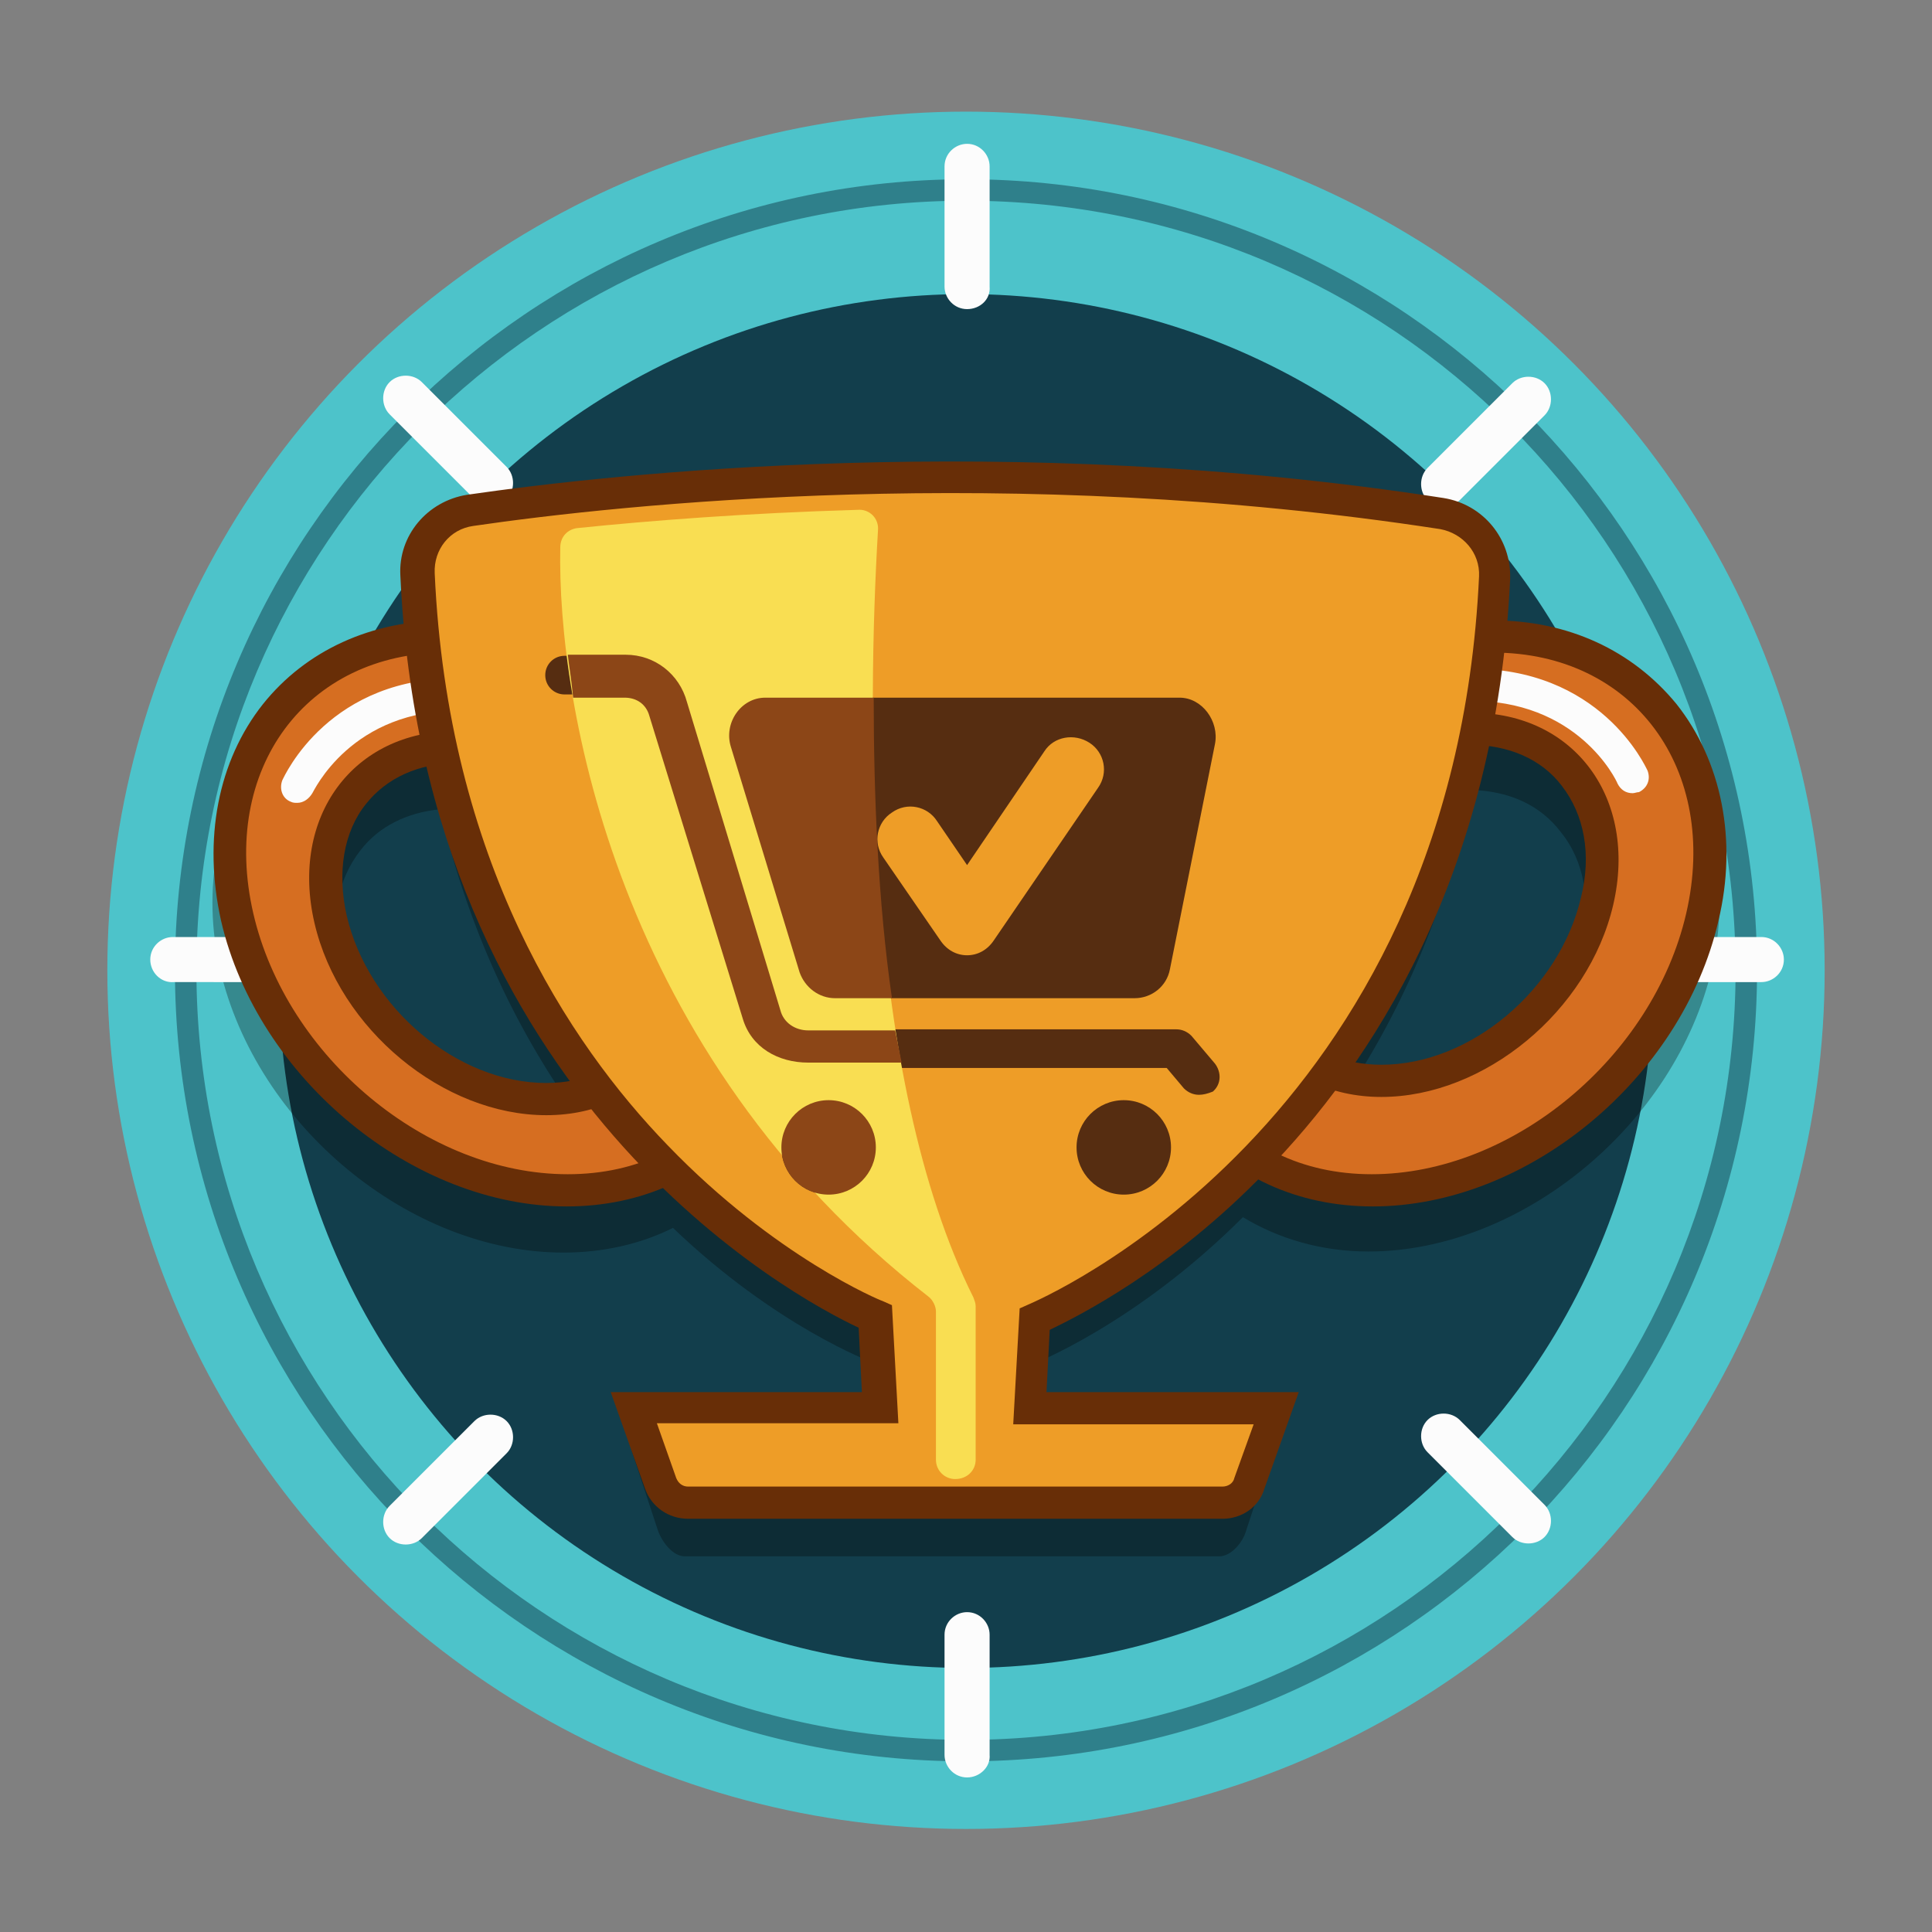 <svg id="Layer_1" xmlns="http://www.w3.org/2000/svg" viewBox="0 0 180 180"><rect x="0" y="0" width="180" height="180" fill="#808080" stroke="none"/><style>.st0{fill:#4DC3CA;} .st1{fill:#123E4C;} .st2{opacity:0.3;} .st3{fill-rule:evenodd;clip-rule:evenodd;fill:#020100;} .st4{opacity:0.5;} .st5{fill-rule:evenodd;clip-rule:evenodd;fill:#FCFCFC;} .st6{fill-rule:evenodd;clip-rule:evenodd;fill:#D66E21;} .st7{fill:#682E07;} .st8{fill:#FCFCFC;} .st9{fill-rule:evenodd;clip-rule:evenodd;fill:#EE9D27;} .st10{fill:#562D11;} .st11{fill-rule:evenodd;clip-rule:evenodd;fill:#562D11;} .st12{fill-rule:evenodd;clip-rule:evenodd;fill:#F9DE52;} .st13{fill-rule:evenodd;clip-rule:evenodd;fill:#8C4617;}</style><circle class="st0" cx="90" cy="90.4" r="80"/><circle class="st1" cx="90" cy="91.4" r="64"/><path class="st2 st3" d="M155.6 70.3c-3.9-5-9.9-7.7-16.9-7.7h-.1c.1-1.4.2-2.8.3-4.3.1-2.9-2-5.5-4.9-5.9-40.7-6.3-77.5-2.2-90.6-.3-2.9.4-5.1 3-4.9 5.9.1 1.6.2 3.2.3 4.7-5.9.6-11 3.2-14.5 7.6-4.1 5.2-5.5 12.5-3.8 20 3.4 14.6 17.7 26.4 32 26.4 3.7 0 7.2-.8 10.2-2.3 9.6 9.2 18.5 12.5 18.5 12.5l.5 8.1H58.8l2.5 7.6c.4 1.1 1.4 2.4 2.5 2.4h49.8c1.1 0 2.2-1.3 2.5-2.4l2.5-7.6H95.7l.5-7.9s9.6-3.7 19.6-13.7c3.3 2 7.3 3.2 11.7 3.2 14.2 0 28.6-11.8 32-26.4 1.7-7.4.3-14.7-3.9-19.9zm-18.5 3.3c3.5.1 6.4 1.4 8.3 3.9 2.2 2.7 2.9 6.5 1.9 10.7-2 8.7-10.5 15.8-18.9 15.8-1.4 0-2.7-.2-4-.6 5.4-7.7 10.1-17.5 12.7-29.8zM33.6 79.2c1.7-2.2 4.3-3.5 7.4-3.8 2.9 12.4 8 22.1 13.6 29.6-1.2.4-2.6.6-4 .6-8.4 0-16.9-7.1-18.9-15.8-1-4-.3-7.8 1.9-10.6z"/><path class="st4 st1" d="M90 164.1c-40.6 0-73.7-33.1-73.7-73.7S49.4 16.7 90 16.7s73.7 33.1 73.7 73.7-33 73.7-73.7 73.7zm0-145.4c-39.5 0-71.7 32.2-71.7 71.7s32.2 71.7 71.7 71.7 71.7-32.2 71.7-71.7c0-39.6-32.1-71.7-71.7-71.7z"/><path class="st5" d="M90.1 28.8c-1.2 0-2.1-1-2.1-2.1V15.5c0-1.2 1-2.1 2.1-2.1 1.2 0 2.1 1 2.1 2.1v11.2c.1 1.2-.9 2.1-2.1 2.1zM90.1 165.6c-1.2 0-2.1-1-2.1-2.1v-11.2c0-1.2 1-2.1 2.1-2.1 1.2 0 2.1 1 2.1 2.1v11.2c.1 1.1-.9 2.1-2.1 2.1zM150.8 89.4c0-1.2 1-2.1 2.1-2.1h11.2c1.2 0 2.1 1 2.1 2.1 0 1.2-1 2.1-2.1 2.1h-11.2c-1.2.1-2.1-.9-2.1-2.1zM14 89.4c0-1.2 1-2.1 2.1-2.1h11.2c1.2 0 2.1 1 2.1 2.1 0 1.2-1 2.1-2.1 2.1H16.2c-1.2.1-2.2-.9-2.2-2.1z"/><g><path class="st5" d="M133 46.6c-.8-.8-.8-2.2 0-3l7.9-7.9c.8-.8 2.2-.8 3 0 .8.8.8 2.2 0 3l-7.9 7.9c-.8.8-2.2.8-3 0zM36.3 143.3c-.8-.8-.8-2.2 0-3l7.9-7.9c.8-.8 2.2-.8 3 0 .8.8.8 2.2 0 3l-7.9 7.9c-.8.8-2.2.8-3 0z"/></g><g><path class="st5" d="M133 132.3c.8-.8 2.2-.8 3 0l7.9 7.9c.8.8.8 2.2 0 3-.8.8-2.2.8-3 0l-7.9-7.9c-.8-.8-.8-2.2 0-3zM36.3 35.6c.8-.8 2.2-.8 3 0l7.9 7.9c.8.8.8 2.2 0 3-.8.8-2.2.8-3 0l-7.9-7.9c-.8-.8-.8-2.2 0-3z"/></g><g><path class="st6" d="M52.9 111c-13.7 0-27.5-11.4-30.8-25.5-1.7-7.2-.4-13.9 3.6-18.9 3.7-4.7 9.4-7.2 15.9-7.2 13.7 0 27.5 11.4 30.8 25.5 1.7 7.2.4 13.9-3.6 18.9-3.7 4.6-9.3 7.2-15.9 7.2zM42.6 69.6c-4 0-7.4 1.5-9.7 4.3-2.4 3-3.2 7.2-2.1 11.7 2.1 9.2 11.2 16.7 20.1 16.7 4 0 7.4-1.5 9.7-4.3 2.4-3 3.2-7.2 2.1-11.7-2.2-9.2-11.2-16.7-20.1-16.7z"/><path class="st7" d="M41.6 60.8c13.1 0 26.2 10.9 29.3 24.3 3.1 13.4-4.9 24.3-18 24.3S26.7 98.5 23.6 85.1c-3.1-13.4 4.9-24.3 18-24.3m9.3 43.1c9.6 0 15.5-8 13.2-17.9-2.3-9.9-11.9-17.9-21.6-17.9-9.6 0-15.5 8-13.2 17.9 2.3 9.9 12 17.9 21.6 17.9m-9.3-46.1c-7 0-13.1 2.8-17.1 7.8-4.2 5.3-5.6 12.6-3.9 20.2 3.4 14.7 17.9 26.6 32.2 26.6 7 0 13.1-2.8 17.1-7.8 4.2-5.3 5.6-12.6 3.9-20.2C70.4 69.8 56 57.8 41.6 57.8zm9.3 43.1c-8.3 0-16.6-7-18.6-15.6-.9-4-.3-7.8 1.8-10.4 1.9-2.4 4.9-3.8 8.5-3.8 8.3 0 16.6 7 18.6 15.6.9 4 .3 7.8-1.8 10.4-2 2.5-5 3.8-8.5 3.8z"/><path class="st6" d="M127.8 111c-6.6 0-12.2-2.6-15.9-7.2-4-5-5.2-11.7-3.6-18.9 3.3-14 17.1-25.5 30.8-25.5 6.6 0 12.2 2.6 15.9 7.2 4 5 5.2 11.7 3.6 18.9-3.3 14-17.1 25.5-30.8 25.5zm9.2-43.1c-8.9 0-18 7.5-20.1 16.7-1 4.5-.3 8.7 2.1 11.7 2.2 2.8 5.7 4.3 9.7 4.3 8.9 0 18-7.5 20.1-16.7 1-4.5.3-8.7-2.1-11.7-2.2-2.8-5.7-4.3-9.7-4.3z"/><path class="st7" d="M139.1 60.8c13.1 0 21.1 10.9 18 24.3-3.1 13.4-16.2 24.3-29.3 24.3-13.1 0-21.1-10.9-18-24.3 3.1-13.4 16.2-24.3 29.3-24.3m-10.4 41.4c9.6 0 19.3-8 21.6-17.9 2.3-9.9-3.6-17.9-13.2-17.9s-19.3 8-21.6 17.9c-2.3 9.9 3.6 17.9 13.2 17.9m10.4-44.4c-14.4 0-28.8 11.9-32.2 26.6-1.8 7.5-.3 14.9 3.9 20.2 4 5 10.1 7.8 17.1 7.8 14.4 0 28.8-11.9 32.2-26.6 1.8-7.5.3-14.9-3.9-20.2-4.1-5-10.1-7.8-17.1-7.8zm-10.4 41.4c-3.5 0-6.6-1.3-8.5-3.8-2.1-2.7-2.8-6.4-1.8-10.4 2-8.6 10.4-15.6 18.6-15.6 3.5 0 6.6 1.3 8.5 3.8 2.1 2.7 2.8 6.4 1.8 10.4-2 8.6-10.3 15.6-18.6 15.6z"/><path class="st8" d="M152.1 73.9c-.6 0-1.1-.3-1.4-.9-.1-.3-3.7-7.9-14-7.7-.9 0-1.5-.6-1.5-1.5 0-.8.6-1.5 1.5-1.5 12.4-.2 16.6 9.1 16.8 9.5.3.8 0 1.6-.8 2-.2 0-.4.1-.6.1zM27.7 74.8c-.2 0-.4 0-.6-.1-.8-.3-1.1-1.2-.8-2 .2-.4 4.4-9.8 16.8-9.5.8 0 1.5.7 1.5 1.5s-.7 1.5-1.5 1.5c-10.4-.2-13.9 7.6-14 7.7-.3.5-.8.9-1.4.9z"/><g><path class="st9" d="M61.6 138.2l-2.5-7H82l-.5-8.5s-40.2-16.3-42.7-69.2c-.1-2.9 2-5.5 4.9-5.9 13.1-1.9 49.8-6 90.6.3 2.9.4 5 3 4.9 5.9-2.5 52.9-42.8 69.1-42.8 69.1l-.5 8.3h22.9l-2.5 7c-.4 1.1-1.4 1.8-2.5 1.8H64.1c-1.1 0-2.2-.7-2.5-1.8z"/><path class="st7" d="M113.9 141.5H64.1c-1.8 0-3.4-1.1-4-2.8l-3.2-9h23.4l-.3-6c-6-2.8-40.5-21.3-42.7-70.1-.2-3.7 2.5-6.9 6.2-7.5 13.8-2 50.4-6 91 .3 3.7.6 6.3 3.8 6.2 7.5-1.3 27.8-13.1 45.4-22.8 55.3-8.8 9.1-17.4 13.4-20.1 14.7l-.3 5.8H121l-3.2 9c-.5 1.7-2.1 2.8-3.9 2.8zM63 137.7c.2.5.6.8 1.1.8h49.8c.5 0 1-.3 1.1-.8l1.8-5H94.4l.6-10.8.9-.4c.4-.2 39.5-16.5 41.9-67.8.1-2.2-1.5-4-3.6-4.4C94 43.1 57.8 47 44.1 49c-2.2.3-3.7 2.2-3.6 4.4 1.2 26.8 12.5 43.8 21.7 53.3 10 10.4 19.9 14.5 20 14.5l.9.4.6 11H61.2l1.8 5.1z"/></g><g><path class="st10" d="M108.7 99.5H75.4"/></g><g><circle class="st11" cx="77.2" cy="106.9" r="4.4"/><circle class="st11" cx="104.7" cy="106.9" r="4.4"/><path class="st11" d="M109.9 65H71.3c-2.3 0-3.9 2.5-3.2 4.7l6.5 20.8c.4 1.4 1.8 2.5 3.2 2.5h27.9c1.6 0 3-1.1 3.3-2.7l4.2-21c.4-2.1-1.2-4.3-3.3-4.3zm-7.6 8.4l-9.7 14.2c-.6.9-1.5 1.4-2.5 1.4s-1.9-.5-2.5-1.4l-5.3-7.7c-1-1.4-.6-3.3.8-4.2 1.4-1 3.3-.6 4.2.8l2.8 4.1L97.3 70c.9-1.4 2.8-1.7 4.2-.8 1.4.9 1.8 2.8.8 4.2z"/><path class="st10" d="M111.7 102c-.5 0-1-.2-1.4-.6l-1.6-1.9H75.4c-2.8 0-5.3-1.8-6.1-4.5l-8.7-28.6c-.3-1-1.2-1.7-2.3-1.7h-5.7c-1 0-1.8-.8-1.8-1.8s.8-1.8 1.8-1.8h5.7c2.7 0 5 1.7 5.8 4.3L72.8 94c.4 1.2 1.4 1.9 2.6 1.9h34.2c.5 0 1 .2 1.4.6l2.2 2.6c.6.8.6 1.9-.2 2.6-.5.2-.9.3-1.3.3z"/></g></g><g><path class="st12" d="M90.9 136v-14.3c0-.3-.1-.5-.2-.8-10.3-20.6-9.9-54.6-8.9-71.5.1-1.1-.8-2-1.9-1.9-10.3.3-19.3 1-26.1 1.7-.9.1-1.6.8-1.6 1.8-.3 14.4 5.2 47.2 34.3 69.8.4.3.7.9.7 1.4V136c0 1 .8 1.8 1.8 1.8 1.1 0 1.9-.8 1.9-1.8z"/><circle class="st13" cx="77.2" cy="106.9" r="4.4"/><path class="st13" d="M74.5 90.6C75 92 76.3 93 77.8 93h5.3c-1.3-9-1.7-19-1.7-28H71.3c-2.3 0-3.9 2.4-3.2 4.6l6.4 21z"/><path class="st13" d="M53.4 65h4.8c1.1 0 2 .6 2.3 1.7l8.7 28.2c.8 2.7 3.3 4.1 6.1 4.1H84l-.6-3h-8.1c-1.2 0-2.3-.7-2.6-1.9L64 65.4c-.7-2.6-3-4.4-5.7-4.4h-5.4c.1 1 .3 2 .5 4z"/></g></svg>